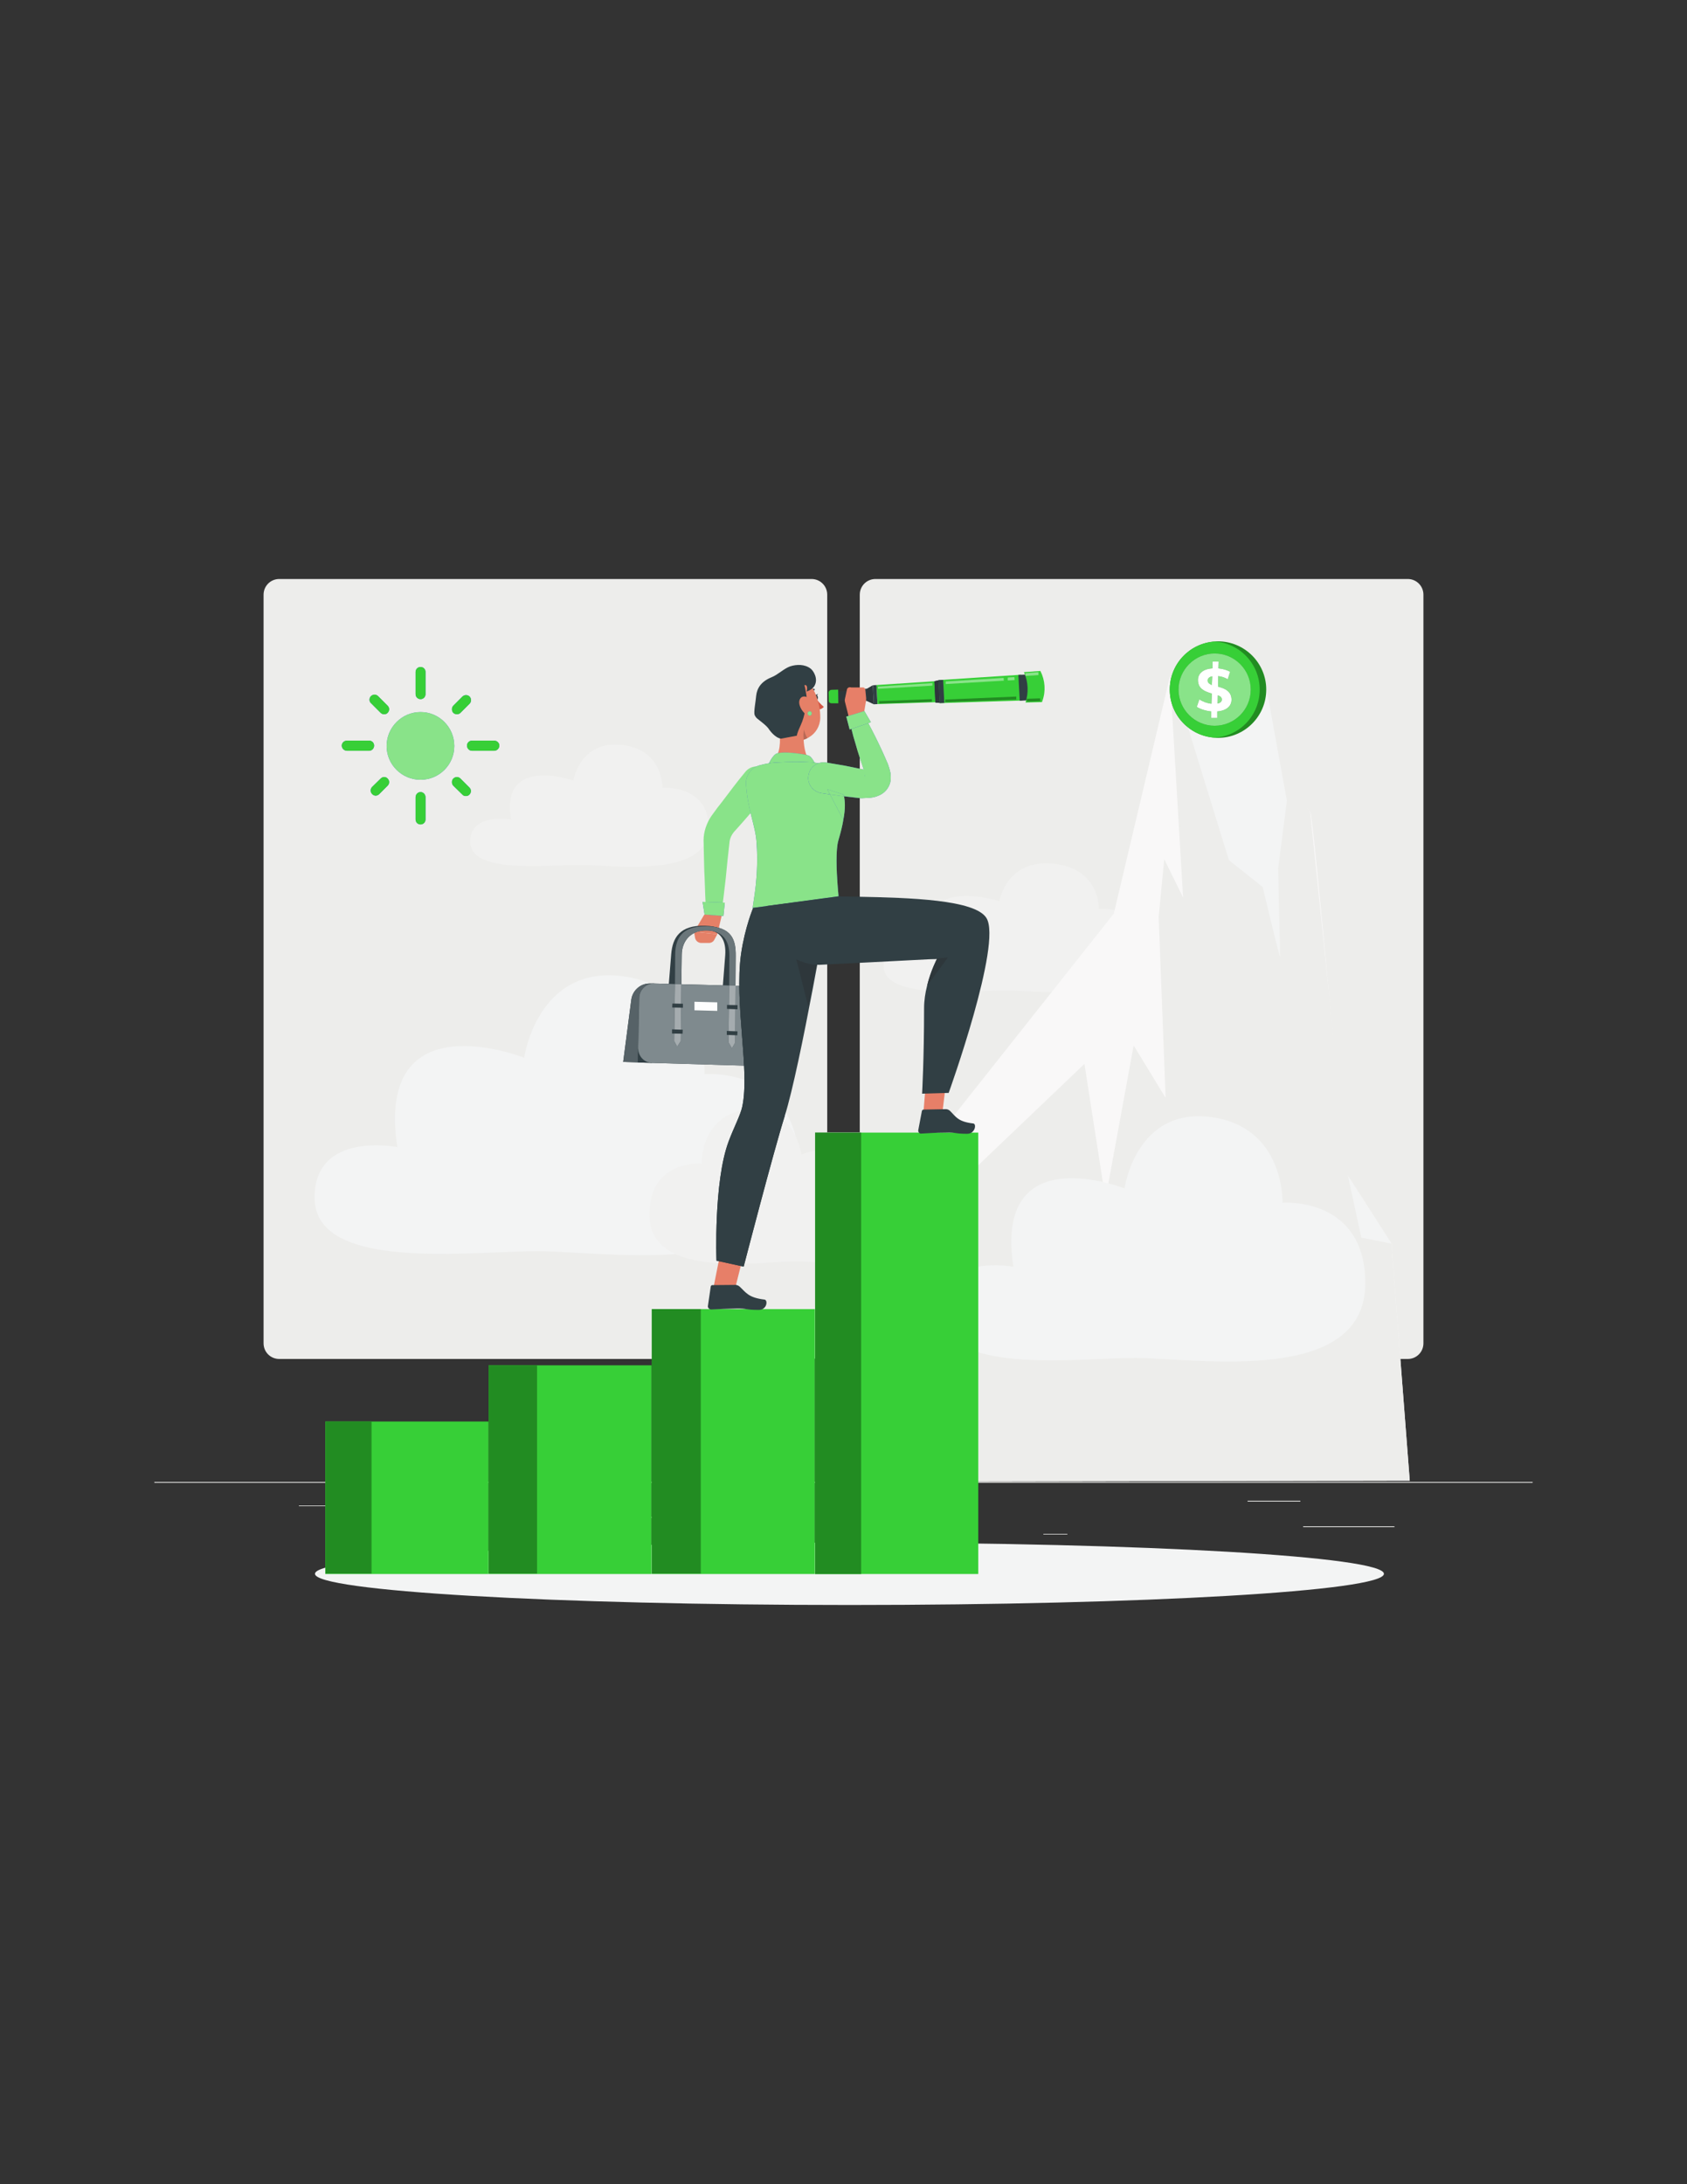 <?xml version="1.0" encoding="UTF-8"?>
<!DOCTYPE svg PUBLIC "-//W3C//DTD SVG 1.1//EN" "http://www.w3.org/Graphics/SVG/1.1/DTD/svg11.dtd">
<!-- Creator: CorelDRAW X8 -->
<svg xmlns="http://www.w3.org/2000/svg" xml:space="preserve" width="8.5in" height="11in" version="1.1" style="shape-rendering:geometricPrecision; text-rendering:geometricPrecision; image-rendering:optimizeQuality; fill-rule:evenodd; clip-rule:evenodd"
viewBox="0 0 8500 11000"
 xmlns:xlink="http://www.w3.org/1999/xlink">
 <rect x="0" y="0" width="8500" height="11000" fill="#333333" stroke="none"/>
 <defs>
  <style type="text/css">
   <![CDATA[
    .fil20 {fill:#FEFEFE;fill-rule:nonzero}
    .fil3 {fill:#F9F8F8;fill-rule:nonzero}
    .fil2 {fill:#F3F4F4;fill-rule:nonzero}
    .fil1 {fill:#F1F1F0;fill-rule:nonzero}
    .fil0 {fill:#EDEDEB;fill-rule:nonzero}
    .fil25 {fill:#E77F68;fill-rule:nonzero}
    .fil12 {fill:#E58067;fill-rule:nonzero}
    .fil21 {fill:#D45745;fill-rule:nonzero}
    .fil8 {fill:#CECFCF;fill-rule:nonzero}
    .fil11 {fill:#C7C6C6;fill-rule:nonzero}
    .fil22 {fill:#B96956;fill-rule:nonzero}
    .fil10 {fill:#C3C3C2;fill-rule:nonzero}
    .fil9 {fill:#BFC0BF;fill-rule:nonzero}
    .fil19 {fill:#A5ACAF;fill-rule:nonzero}
    .fil16 {fill:#97A0A2;fill-rule:nonzero}
    .fil23 {fill:#87AAD9;fill-rule:nonzero}
    .fil17 {fill:#7F8A8E;fill-rule:nonzero}
    .fil18 {fill:#6A767A;fill-rule:nonzero}
    .fil15 {fill:#566267;fill-rule:nonzero}
    .fil13 {fill:#4B7ABC;fill-rule:nonzero}
    .fil14 {fill:#313F44;fill-rule:nonzero}
    .fil24 {fill:#2E373B;fill-rule:nonzero}
    .fil4 {fill:#228C22;fill-rule:nonzero}
    .fil5 {fill:#37CF37;fill-rule:nonzero}
    .fil6 {fill:#89E389;fill-rule:nonzero}
    .fil7 {fill:white;fill-rule:nonzero}
   ]]>
  </style>
 </defs>
 <g id="Layer_x0020_1">
  <polygon class="fil0" points="778,7467 7722,7467 7722,7464 778,7464 "/>
  <path class="fil0" d="M1407 2919c-42,0 -76,34 -76,76l0 3770c0,42 34,76 76,76l2682 0c42,0 76,-34 76,-76l0 -3770c0,-42 -34,-76 -76,-76l-2682 0zm2684 -3l-2686 0c-43,1 -77,36 -77,79l0 3770c0,44 35,79 79,79l2682 0c44,0 79,-35 79,-79l0 -3770c0,-43 -34,-78 -77,-79z"/>
  <path class="fil0" d="M4411 2919c-42,0 -76,34 -76,76l0 3770c0,42 34,76 76,76l2682 0c42,0 76,-34 76,-76l0 -3770c0,-42 -34,-76 -76,-76l-2682 0zm2684 -3l-2686 0c-43,1 -77,36 -77,79l0 3770c0,44 35,79 79,79l2682 0c44,0 79,-35 79,-79l0 -3770c0,-43 -34,-78 -77,-79z"/>
  <polygon class="fil0" points="778,7467 7722,7467 7722,7464 778,7464 "/>
  <polygon class="fil0" points="6566,7691 7026,7691 7026,7687 6566,7687 "/>
  <polygon class="fil0" points="5257,7728 5378,7728 5378,7725 5257,7725 "/>
  <polygon class="fil0" points="6286,7562 6552,7562 6552,7558 6286,7558 "/>
  <polygon class="fil0" points="1506,7585 2106,7585 2106,7582 1506,7582 "/>
  <polygon class="fil0" points="2604,7644 3905,7644 3905,7640 2604,7640 "/>
  <path class="fil1" d="M2922 4356c171,1 649,70 649,-187 0,-218 -234,-202 -234,-202 0,0 7,-190 -201,-215 -214,-26 -247,179 -247,179 0,0 -371,-130 -314,197 0,0 -206,-37 -206,110 0,165 387,118 553,118z"/>
  <path class="fil2" d="M2707 6301c346,1 1318,160 1318,-429 0,-500 -475,-463 -475,-463 0,0 14,-434 -409,-492 -434,-59 -500,410 -500,410 0,0 -753,-299 -639,450 0,0 -417,-83 -417,254 0,308 524,292 900,277 84,-3 160,-7 222,-7z"/>
  <path class="fil1" d="M4001 6353c-191,1 -729,89 -729,-237 0,-277 263,-256 263,-256 0,0 -8,-240 226,-272 240,-33 277,226 277,226 0,0 416,-165 353,249 0,0 231,-46 231,141 0,170 -290,162 -498,153 -46,-2 -89,-4 -123,-4z"/>
  <path class="fil1" d="M5071 4988c192,1 728,74 728,-197 0,-231 -262,-214 -262,-214 0,0 7,-200 -226,-227 -240,-27 -276,189 -276,189 0,0 -415,-137 -352,208 0,0 -231,-39 -231,117 0,141 290,134 497,127 46,-1 89,-3 122,-3z"/>
  <path class="fil3" d="M4501 7462l280 -1812 831 -1049 283 -1195c0,0 687,664 706,681 19,17 170,1809 191,1836 21,28 219,340 219,340l92 1194 -2602 5z"/>
  <polygon class="fil0" points="4501,7462 4900,5896 5464,5358 5570,6039 5712,5265 5873,5529 5838,4618 5866,4327 5961,4520 5895,3406 6374,3417 6474,3943 6601,4087 6792,5923 7011,6263 7103,7457 "/>
  <path class="fil2" d="M5908 3412l284 920 170 135c0,0 89,374 88,350 -1,-24 -10,-443 -10,-443l44 -342 -111 -609 -465 -11z"/>
  <polygon class="fil2" points="6792,5923 6859,6233 7011,6263 "/>
  <path class="fil2" d="M5723 6839c304,1 1156,141 1156,-376 0,-438 -417,-406 -417,-406 0,0 12,-380 -358,-431 -381,-52 -438,359 -438,359 0,0 -661,-261 -560,395 0,0 -366,-73 -366,222 0,331 689,236 983,237z"/>
  <polygon class="fil0" points="2230,7585 2318,7585 2318,7582 2230,7582 "/>
  <path class="fil2" d="M6973 7926c0,87 -1206,157 -2693,157 -1488,0 -2693,-70 -2693,-157 0,-87 1205,-157 2693,-157 1487,0 2693,70 2693,157z"/>
  <path class="fil4" d="M6380 3473c0,134 -109,243 -243,243 -5,0 -11,0 -16,-1 -127,-8 -227,-113 -227,-242 0,-129 100,-234 227,-242 5,-1 11,-1 16,-1 134,0 243,109 243,243z"/>
  <path class="fil5" d="M6121 3715l0 0c-127,-8 -227,-113 -227,-242 0,-129 100,-234 227,-242 126,8 226,113 226,242 0,129 -100,234 -226,242zm-1 -424c-100,0 -182,82 -182,182 0,100 82,182 182,182 101,0 182,-82 182,-182 0,-100 -81,-182 -182,-182z"/>
  <path class="fil6" d="M6120 3655c-100,0 -182,-82 -182,-182 0,-100 82,-182 182,-182 101,0 182,82 182,182 0,100 -81,182 -182,182zm-77 -133l-13 38c17,11 44,20 73,23l-1 33 31 0 0 -33c50,-4 78,-31 71,-71 -6,-35 -38,-46 -67,-54l1 -53c17,2 33,7 48,16l12 -38c-17,-9 -37,-15 -59,-17l1 -34 -30 0 -1 34c-51,3 -79,30 -72,71 6,36 39,47 69,56l-2 51c-21,-2 -43,-10 -61,-22zm92 21l1 -41c11,3 19,9 20,18 2,11 -6,20 -21,23zm-29 -93c-11,-5 -20,-10 -21,-20 -2,-11 6,-21 23,-24l-2 44z"/>
  <path class="fil7" d="M6133 3616l-31 0 1 -33c-29,-3 -56,-12 -73,-23l13 -38c18,12 40,20 61,22l2 -51c-30,-9 -63,-20 -69,-56 -7,-41 21,-68 72,-71l1 -34 30 0 -1 34c22,2 42,8 59,17l-12 38c-15,-9 -31,-14 -48,-16l-1 53c29,8 61,19 67,54 7,40 -21,67 -71,71l0 33zm3 -114l-1 41c15,-3 23,-12 21,-23 -1,-9 -9,-15 -20,-18zm-28 -96c-17,3 -25,13 -23,24 1,10 10,15 21,20l2 -44z"/>
  <polygon class="fil5" points="4107,7927 4929,7927 4929,5704 4107,5704 "/>
  <path class="fil8" d="M4107 7769l0 -302 0 0 0 302 0 0zm0 -305l0 0 0 -622c0,0 0,0 0,0l0 622zm0 -625l0 -483c0,0 0,0 0,0l0 483c0,0 0,0 0,0zm0 -1045l0 -92 58 0 0 2 -58 0 0 90c0,0 0,0 0,0zm232 -90l-4 0 0 -2 4 0 0 2zm-7 0l-164 0 0 -2 164 0 0 2z"/>
  <path class="fil9" d="M4107 6842l0 -3c0,0 0,0 0,0l0 3c0,0 0,0 0,0zm61 -1138l-3 0 0 -2 3 0 0 2z"/>
  <polygon class="fil9" points="4332,5704 4335,5704 4335,5702 4332,5702 "/>
  <polygon class="fil9" points="4107,7467 4107,7467 4107,7464 4107,7464 "/>
  <path class="fil10" d="M4107 6356c0,0 0,0 0,0l0 -562c0,0 0,0 0,0l0 562z"/>
  <polygon class="fil11" points="4339,7927 4107,7927 4107,7769 4107,7769 4107,7927 4339,7927 "/>
  <polygon class="fil4" points="4339,7927 4107,7927 4107,5704 4339,5704 "/>
  <polygon class="fil5" points="3284,7927 4106,7927 4106,6593 3284,6593 "/>
  <polygon class="fil4" points="3284,7925 3531,7925 3531,6593 3284,6593 "/>
  <polygon class="fil5" points="2462,7927 3283,7927 3283,6876 2462,6876 "/>
  <polygon class="fil4" points="2462,7925 2706,7925 2706,6876 2462,6876 "/>
  <polygon class="fil5" points="1639,7927 2461,7927 2461,7159 1639,7159 "/>
  <polygon class="fil8" points="1640,7159 1872,7159 1872,7159 1640,7159 "/>
  <polygon class="fil4" points="1640,7925 1872,7925 1872,7159 1640,7159 "/>
  <path class="fil6" d="M3874 3987c-39,47 -79,93 -120,140l-30 34 -27 30c-11,14 -19,30 -21,48l-10 90c-3,30 -6,61 -9,91 -7,61 -14,122 -22,183 -3,21 -23,36 -44,33 -19,-3 -32,-18 -33,-36 -4,-62 -6,-123 -8,-184 -2,-30 -2,-61 -3,-91l-2 -93c0,-43 15,-86 39,-122l30 -41 28 -36c37,-49 73,-97 112,-144 26,-34 75,-39 109,-12 33,27 38,76 12,109l-1 1z"/>
  <path class="fil12" d="M3548 4607l-51 86 117 12 21 -88c2,-10 -5,-21 -15,-22 -20,-4 -50,-5 -72,12z"/>
  <path class="fil12" d="M3497 4693l5 30c3,15 16,26 32,26l38 0c11,0 22,-6 27,-16l15 -28 -117 -12z"/>
  <polygon class="fil13" points="3540,4542 3652,4546 3645,4613 3550,4606 "/>
  <polygon class="fil6" points="3645,4613 3635,4612 3550,4606 3550,4605 3540,4542 3652,4546 "/>
  <path class="fil14" d="M3653 5248l-18 27 -15 -28 34 -436c5,-70 -18,-127 -104,-129 -81,-2 -130,53 -135,122l-36 436 -19 27 -13 -28 35 -435c7,-81 43,-145 169,-142 128,3 142,69 136,149l-34 437z"/>
  <path class="fil14" d="M3296 4953l-23 0c-46,0 -85,34 -92,80l-41 315 145 5 11 -400z"/>
  <path class="fil15" d="M3214 5350l-74 -2 41 -315c7,-45 46,-80 92,-80 0,0 0,0 0,0l19 0c-39,1 -71,33 -71,74l0 0 -6 252c0,2 0,4 1,6l-2 65z"/>
  <path class="fil14" d="M3704 5251l-33 -1 4 -436c0,-69 -27,-126 -114,-128 -80,-2 -125,53 -126,122l-5 435 -33 0 5 -436c1,-80 33,-145 160,-142 127,3 146,69 145,150l-3 436z"/>
  <path class="fil14" d="M3858 5370l-644 -19 7 -324c0,-42 34,-75 75,-74l468 13c53,1 95,46 95,99l-1 305z"/>
  <path class="fil16" d="M3216 5285c-1,-2 -1,-4 -1,-6l6 -252 -5 258z"/>
  <path class="fil17" d="M3749 5367l-464 -14c-37,-1 -67,-31 -69,-68l5 -258c0,-41 33,-74 73,-74 0,0 1,0 2,0l105 3 -4 287 15 28 18 -28 3 -286 241 6 -3 287 17 29 16 -28 2 -287 19 1c1,134 18,277 24,402z"/>
  <path class="fil18" d="M3706 4964l-32 -1 1 -149c0,0 0,-1 0,-2 0,-58 -20,-107 -79,-122 -10,-2 -22,-4 -35,-4 -1,0 -2,0 -4,0 -18,0 -34,3 -48,8l0 0c-4,1 -7,3 -11,5 -41,19 -63,61 -63,109l-2 149 -32 -1 1 -149c1,-78 31,-142 151,-142 3,0 6,0 9,0 125,3 145,68 145,147 0,1 0,2 0,3l-1 149z"/>
  <path class="fil19" d="M3688 5279l-17 -29 3 -287 32 1 -2 287 -16 28zm-276 -8l-15 -28 4 -287 32 1 -3 286 -18 28z"/>
  <polygon class="fil14" points="3441,5075 3387,5074 3388,5054 3441,5055 "/>
  <polygon class="fil14" points="3439,5206 3386,5205 3386,5184 3440,5186 "/>
  <polygon class="fil14" points="3716,5083 3663,5081 3663,5061 3716,5062 "/>
  <polygon class="fil14" points="3715,5214 3662,5212 3662,5192 3716,5194 "/>
  <polygon class="fil20" points="3614,5091 3499,5088 3499,5045 3614,5048 "/>
  <path class="fil14" d="M4110 3500c5,-1 9,3 11,10 1,7 -1,13 -5,14 -5,1 -10,-4 -11,-10 -2,-7 1,-13 5,-14z"/>
  <path class="fil14" d="M4111 3505c5,-2 9,-7 11,-11 -4,3 -10,5 -15,5 2,1 4,4 4,6z"/>
  <path class="fil21" d="M4120 3573c12,1 23,-4 31,-13 -17,-14 -32,-31 -45,-50l14 63z"/>
  <path class="fil14" d="M4073 3489c7,-8 16,-13 27,-12l1 0c2,0 4,-2 4,-4 0,-3 -2,-4 -4,-4 -13,-1 -26,4 -34,14l-1 2c0,3 2,5 4,5l3 -1z"/>
  <path class="fil12" d="M4031 3890c-116,1 -133,-62 -133,-62 34,-33 36,-95 28,-150 9,13 20,23 35,33 27,18 87,-11 87,-11 0,0 0,10 1,25 2,36 10,99 43,109 0,0 66,55 -61,56z"/>
  <path class="fil12" d="M4050 3709c-1,6 -3,11 -3,17l-2 0c-27,7 -57,3 -84,-15 -15,-10 -26,-20 -35,-33 -1,-14 -4,-27 -7,-40l126 69 5 2z"/>
  <path class="fil12" d="M4133 3615c-1,43 -24,79 -57,98l0 0 -1 1c-9,5 -18,9 -28,12l-2 0c-27,7 -57,3 -84,-15 -15,-10 -26,-20 -35,-33 -22,-31 -32,-72 -48,-131 -5,-17 -6,-35 -3,-52 12,-63 72,-105 134,-93 88,15 125,135 124,213z"/>
  <path class="fil8" d="M4050 3725c2,-1 4,-2 7,-2 -2,0 -4,1 -7,2z"/>
  <path class="fil22" d="M4049 3725c-1,-15 -1,-25 -1,-25 1,-13 2,-26 2,-26 0,1 13,42 19,42 -5,3 -8,5 -12,7 -3,0 -5,1 -7,2 0,0 -1,0 -1,0z"/>
  <path class="fil14" d="M4102 3457c-9,15 -39,28 -38,25 5,-13 4,-37 -11,-31 4,9 17,81 11,89 -3,5 -6,62 -30,113 -19,40 -19,52 -19,52l-79 15c-30,-3 -57,-41 -60,-45 -10,-18 -42,-41 -58,-54 -7,-5 -13,-13 -16,-21 -5,-15 6,-70 8,-96 4,-36 23,-71 77,-93 33,-13 61,-43 94,-55 34,-11 74,-11 103,11 14,10 42,53 18,90z"/>
  <path class="fil12" d="M4061 3509c24,8 37,43 38,66 1,25 -15,41 -37,24 -17,-13 -29,-31 -34,-51 -6,-25 9,-46 33,-39z"/>
  <path class="fil13" d="M4090 3593c0,6 -4,11 -10,11 -6,0 -11,-5 -11,-11 0,-6 5,-11 11,-11 6,0 10,5 10,11z"/>
  <path class="fil6" d="M4080 3604c-6,0 -11,-5 -11,-11 0,-6 5,-11 11,-11 6,0 10,5 10,11 0,6 -4,11 -10,11z"/>
  <path class="fil13" d="M3864 3870c0,0 18,-55 45,-73 28,-17 146,1 165,8 19,7 37,50 37,50l-247 15z"/>
  <path class="fil6" d="M3875 3844c8,-17 20,-37 34,-47 9,-5 26,-7 46,-7 45,0 106,10 119,15 11,5 23,22 30,35 -4,0 -8,-1 -13,-1 -25,-1 -51,-2 -76,-2 -4,0 -7,0 -11,0 -35,0 -70,2 -104,4 -9,1 -17,2 -25,3z"/>
  <path class="fil13" d="M4136 3846c-19,-3 -24,-5 -45,-7 -64,-3 -128,-2 -191,2 -24,2 -46,6 -68,12 -46,10 -77,53 -73,99 9,130 48,207 53,292 12,171 -16,290 -20,330l87 14c156,-4 260,-38 346,-74 0,0 -22,-206 -1,-281 60,-203 21,-235 9,-293 -9,-48 -48,-86 -97,-94z"/>
  <path class="fil20" d="M3792 4574l0 0c3,-28 18,-99 22,-200 -4,101 -19,171 -22,200zm433 -60c0,-3 -10,-95 -10,-178 0,0 0,0 0,0 0,84 10,178 10,178 0,0 0,0 0,0zm-103 -670c-6,-1 -11,-3 -18,-4 0,0 0,0 0,0 7,1 12,3 18,4z"/>
  <path class="fil23" d="M4104 3840c-4,0 -8,-1 -13,-1 -26,-1 -52,-2 -78,-2 -3,0 -6,0 -9,0 4,0 7,0 11,0 25,0 51,1 76,2 5,0 9,1 13,1 0,0 0,0 0,0z"/>
  <path class="fil6" d="M3794 4575l-2 -1c3,-29 18,-99 22,-200 2,-39 2,-82 -2,-130 -5,-85 -44,-161 -53,-292 -4,-46 27,-89 73,-99 22,-6 44,-10 68,-12 34,-2 69,-4 104,-4 3,0 6,0 9,0 26,0 52,1 78,2 5,0 9,1 13,1l0 0c7,1 12,3 18,4 1,0 1,0 2,0 -26,9 -45,31 -50,59 -1,5 -2,10 -2,14 0,37 27,70 65,77 15,2 30,4 45,7l67 128c-4,28 -13,63 -25,104 -7,24 -9,62 -9,103 0,83 10,175 10,178 0,0 0,0 0,0 0,0 0,0 0,0l-353 48 -77 10c0,0 -1,1 -1,3z"/>
  <path class="fil13" d="M4161 3840c32,5 64,11 95,16 32,6 64,13 95,20l-11 -1c14,0 26,1 34,2 4,0 6,0 5,1 0,0 -2,1 -4,2 -2,1 -6,4 -9,7 -7,8 -10,17 -10,20 0,3 1,3 1,0 0,-5 -1,-14 -3,-24l2 4c-16,-46 -31,-93 -45,-140 -14,-47 -27,-95 -36,-143 -4,-19 9,-37 27,-41 15,-3 29,4 36,16 27,42 49,86 71,129 22,44 43,89 62,134l2 4c5,14 10,29 14,49 1,10 2,22 0,37 -2,16 -11,37 -27,53 -8,8 -17,14 -25,18 -8,4 -16,7 -22,9 -13,4 -23,5 -32,6 -17,1 -30,1 -41,2l-2 0 -10 -1c-32,-3 -64,-7 -96,-11 -32,-5 -64,-9 -95,-14 -43,-8 -71,-48 -63,-91 7,-41 46,-69 87,-63z"/>
  <path class="fil6" d="M4338 4020l-3 0 -3 -1 -4 0c-25,-3 -50,-6 -75,-9 -1,-3 -2,-5 -2,-8l-83 -27 14 26c-15,-3 -30,-5 -45,-7 -38,-7 -65,-40 -65,-77 0,-4 1,-9 2,-14 6,-37 39,-64 76,-64 4,0 7,1 11,1 32,5 64,11 95,16 31,6 62,13 93,19 1,0 2,0 3,0l0 0c-6,-16 -11,-32 -17,-49 -1,-3 -2,-7 -3,-10 -8,-23 -15,-46 -21,-69 -8,-25 -15,-50 -21,-76l85 -29c12,22 23,44 34,66 22,44 43,89 62,134l2 4c5,14 10,29 14,49 0,6 1,12 1,19 0,6 0,12 -1,18 -2,16 -11,37 -27,53 -8,8 -17,14 -25,18 -8,4 -16,7 -22,9 -13,4 -23,5 -32,6 -17,1 -30,1 -41,2l-2 0zm18 -112c0,1 0,1 0,1 0,0 1,0 1,-2 0,-1 0,-2 0,-3 0,-1 0,-1 0,-2 -1,2 -1,4 -1,5 0,0 0,0 0,0 0,0 0,0 0,1zm-81 -302c0,-1 0,-2 0,-2 0,-2 -1,-3 -1,-4l1 4c1,0 1,1 1,1l-1 1z"/>
  <polygon class="fil5" points="4735,3541 5152,3528 5145,3398 4730,3425 "/>
  <polygon class="fil5" points="4421,3546 4757,3535 4752,3428 4416,3450 "/>
  <polygon class="fil14" points="4713,3538 4735,3540 4729,3426 4708,3431 "/>
  <polygon class="fil24" points="4735,3540 4713,3538 4713,3537 4708,3431 4708,3431 4729,3426 4731,3468 "/>
  <polygon class="fil14" points="4735,3541 4758,3540 4752,3424 4729,3425 "/>
  <polygon class="fil14" points="4368,3530 4402,3546 4397,3452 4366,3471 "/>
  <polygon class="fil14" points="4197,3529 4296,3524 4294,3480 4195,3486 "/>
  <path class="fil24" d="M4197 3529l-2 -43 70 -4 -8 39c-1,2 -1,4 -1,5l-59 3z"/>
  <polygon class="fil14" points="4283,3533 4393,3529 4390,3467 4280,3474 "/>
  <polygon class="fil24" points="4402,3546 4368,3530 4368,3530 4393,3529 4390,3467 4369,3468 4397,3452 "/>
  <polygon class="fil24" points="4368,3530 4366,3471 4369,3468 4390,3467 4393,3529 "/>
  <polygon class="fil14" points="4402,3547 4421,3546 4416,3450 4398,3451 "/>
  <polygon class="fil14" points="5138,3529 5203,3526 5196,3396 5131,3399 "/>
  <path class="fil5" d="M5167 3538l83 -2 2 -6c18,-49 14,-104 -10,-151l-83 6 2 4c20,48 22,100 6,149z"/>
  <path class="fil6" d="M5078 3427c-1,-5 -1,-10 0,-15l33 -2 1 15 -34 2z"/>
  <path class="fil6" d="M4765 3445l0 -13 292 -18c0,5 0,10 1,14l-293 17z"/>
  <polygon class="fil6" points="4424,3469 4423,3458 4698,3440 4698,3453 "/>
  <polygon class="fil6" points="5167,3404 5166,3390 5232,3385 5232,3400 "/>
  <path class="fil4" d="M5174 3534l-1 -15 68 -2c0,4 0,9 1,14l-68 3z"/>
  <path class="fil4" d="M4763 3536l0 -13 358 -15c-1,5 -1,10 0,15l-358 13z"/>
  <path class="fil4" d="M4430 3543l-1 -12 266 -10c0,4 0,8 0,13l-265 9z"/>
  <path class="fil5" d="M4175 3488l1 42c0,7 6,12 14,12l34 0 -1 -69 -34 1c-8,1 -14,7 -14,14z"/>
  <path class="fil25" d="M4351 3604l13 -78c0,-3 0,-7 0,-10l-4 -41c0,-6 -4,-11 -10,-13l-62 0c-8,-3 -17,1 -20,8l-11 51c-1,4 -1,8 0,12l18 71c2,5 8,10 14,11l41 1c10,2 19,-4 21,-12z"/>
  <polygon class="fil13" points="4388,3637 4281,3674 4264,3609 4355,3581 "/>
  <polygon class="fil6" points="4281,3674 4264,3609 4355,3581 4388,3637 4375,3642 4290,3671 "/>
  <path class="fil6" d="M4249 4129l-67 -128c17,2 33,4 50,7 7,1 14,1 21,2 2,13 4,28 4,46 0,20 -2,43 -8,73l0 0z"/>
  <path class="fil6" d="M4253 4010c-7,-1 -14,-1 -21,-2 -17,-3 -33,-5 -50,-7l-14 -26 83 27c0,3 1,5 2,8z"/>
  <polygon class="fil25" points="4669,5404 4652,5612 4747,5614 4773,5399 "/>
  <path class="fil14" d="M4762 5586l-108 2c-4,0 -8,3 -9,7l-18 95c-2,9 3,17 11,19l3 0c39,-2 74,-5 122,-5 58,-2 43,6 111,6 40,-1 47,-50 30,-52 -79,-9 -88,-35 -118,-64 -7,-6 -15,-9 -24,-8z"/>
  <polygon class="fil25" points="3632,6298 3594,6489 3696,6520 3745,6325 "/>
  <path class="fil14" d="M4178 4522c0,0 -145,848 -224,1098 -56,177 -207,759 -207,759l-137 -30c0,0 -15,-396 61,-600 26,-70 60,-133 69,-176 39,-185 -41,-520 -6,-770 20,-135 61,-231 61,-231l383 -50z"/>
  <path class="fil14" d="M3954 5620c-56,177 -207,759 -207,759l-137 -30c0,0 -15,-396 61,-600 26,-70 60,-133 69,-176 39,-185 -41,-520 -6,-770 20,-135 61,-231 61,-231l159 1048z"/>
  <path class="fil24" d="M4073 5071l-61 -240c50,23 85,27 103,28l-42 212z"/>
  <path class="fil14" d="M4780 5504l-134 4c0,0 10,-175 10,-430 0,-39 6,-78 15,-113 19,-78 50,-136 50,-136 0,0 -15,1 -39,2 -76,4 -544,28 -553,28 -1,0 -3,0 -5,0 -14,0 -55,0 -121,-33 -142,-69 -143,-263 -143,-263l365 -49c0,0 6,1 94,2 266,5 594,15 651,107 81,128 -190,881 -190,881z"/>
  <path class="fil14" d="M3701 6471l-112 1c-4,0 -8,4 -8,8l-14 96c-2,8 4,16 12,18l3 1c41,-2 76,-4 127,-5 59,-1 44,7 114,7 42,0 47,-50 29,-52 -83,-10 -93,-36 -126,-66 -7,-6 -16,-9 -25,-8z"/>
  <path class="fil24" d="M4671 4965c19,-78 50,-136 50,-136l0 0c0,0 -15,1 -39,2l0 0c-1,0 -2,0 -4,0l98 -9 -105 143z"/>
  <path class="fil13" d="M2289 3757c0,94 -76,170 -170,170 -94,0 -171,-76 -171,-170 0,-94 77,-171 171,-171 94,0 170,77 170,171z"/>
  <path class="fil6" d="M2119 3927c-94,0 -171,-76 -171,-170 0,-94 77,-171 171,-171 94,0 170,77 170,171 0,94 -76,170 -170,170z"/>
  <path class="fil13" d="M2119 3521c-14,0 -25,-11 -25,-25l0 -112c0,-14 11,-25 25,-25 14,0 25,11 25,25l0 112c0,14 -11,25 -25,25z"/>
  <path class="fil13" d="M2119 4152c-14,0 -25,-11 -25,-25l0 -112c0,-14 11,-26 25,-26 14,0 25,12 25,26l0 112c0,14 -11,25 -25,25z"/>
  <path class="fil13" d="M1936 3597c-7,0 -13,-2 -18,-7l-49 -49c-10,-9 -10,-25 0,-35 10,-10 26,-10 36,0l48 48c10,10 10,26 0,36 -4,5 -11,7 -17,7z"/>
  <path class="fil13" d="M2347 4009c-6,0 -13,-2 -17,-7l-46 -45c-9,-10 -9,-26 0,-36 10,-10 26,-10 36,0l45 45c10,10 10,26 0,36 -5,5 -11,7 -18,7z"/>
  <path class="fil13" d="M1860 3781l-112 0c-14,0 -26,-12 -26,-26 0,-14 12,-25 26,-25l112 0c14,0 25,11 25,25 0,14 -11,26 -25,26z"/>
  <path class="fil13" d="M2490 3781l-112 0c-14,0 -25,-12 -25,-26 0,-14 11,-25 25,-25l112 0c14,0 26,11 26,25 0,14 -12,26 -26,26z"/>
  <path class="fil13" d="M1893 4007c-7,0 -13,-3 -18,-8 -10,-10 -10,-26 0,-36l43 -42c10,-10 26,-10 35,0 10,10 10,26 0,36l-42 42c-5,5 -12,8 -18,8z"/>
  <path class="fil13" d="M2302 3597c-6,0 -13,-2 -18,-7 -9,-10 -9,-26 0,-36l46 -46c10,-10 26,-10 36,0 10,10 10,26 0,36l-46 46c-5,5 -11,7 -18,7z"/>
  <path class="fil5" d="M2119 3521c-14,0 -25,-11 -25,-25l0 -112c0,-14 11,-25 25,-25 14,0 25,11 25,25l0 112c0,14 -11,25 -25,25z"/>
  <path class="fil5" d="M2119 4152c-14,0 -25,-11 -25,-25l0 -112c0,-14 11,-26 25,-26 14,0 25,12 25,26l0 112c0,14 -11,25 -25,25z"/>
  <path class="fil5" d="M1936 3597c-7,0 -13,-2 -18,-7l-49 -49c-5,-4 -7,-11 -7,-17 0,-7 2,-13 7,-18 5,-5 12,-8 18,-8 7,0 13,3 18,8l48 48c5,5 8,11 8,18 0,6 -3,13 -8,18 -4,5 -11,7 -17,7z"/>
  <path class="fil5" d="M2347 4009c-6,0 -13,-2 -17,-7l-46 -45c-5,-5 -7,-12 -7,-18 0,-7 2,-13 7,-18 5,-5 12,-8 18,-8 7,0 13,3 18,8l45 45c5,5 8,11 8,18 0,6 -3,13 -8,18 -5,5 -11,7 -18,7z"/>
  <path class="fil5" d="M1860 3781l-112 0c-14,0 -26,-12 -26,-26 0,-14 12,-25 26,-25l112 0c14,0 25,11 25,25 0,14 -11,26 -25,26z"/>
  <path class="fil5" d="M2490 3781l-112 0c-14,0 -25,-12 -25,-26 0,-14 11,-25 25,-25l112 0c14,0 26,11 26,25 0,14 -12,26 -26,26z"/>
  <path class="fil5" d="M1893 4007c-7,0 -13,-3 -18,-8 -5,-5 -7,-11 -7,-18 0,-6 2,-13 7,-18l43 -42c5,-5 11,-8 18,-8 6,0 13,3 17,8 5,5 8,11 8,18 0,6 -3,13 -8,18l-42 42c-5,5 -12,8 -18,8z"/>
  <path class="fil5" d="M2302 3597c-6,0 -13,-2 -18,-7 -5,-5 -7,-12 -7,-18 0,-7 2,-13 7,-18l46 -46c5,-5 12,-7 18,-7 7,0 13,2 18,7 5,5 7,12 7,18 0,7 -2,13 -7,18l-46 46c-5,5 -11,7 -18,7z"/>
 </g>
</svg>
